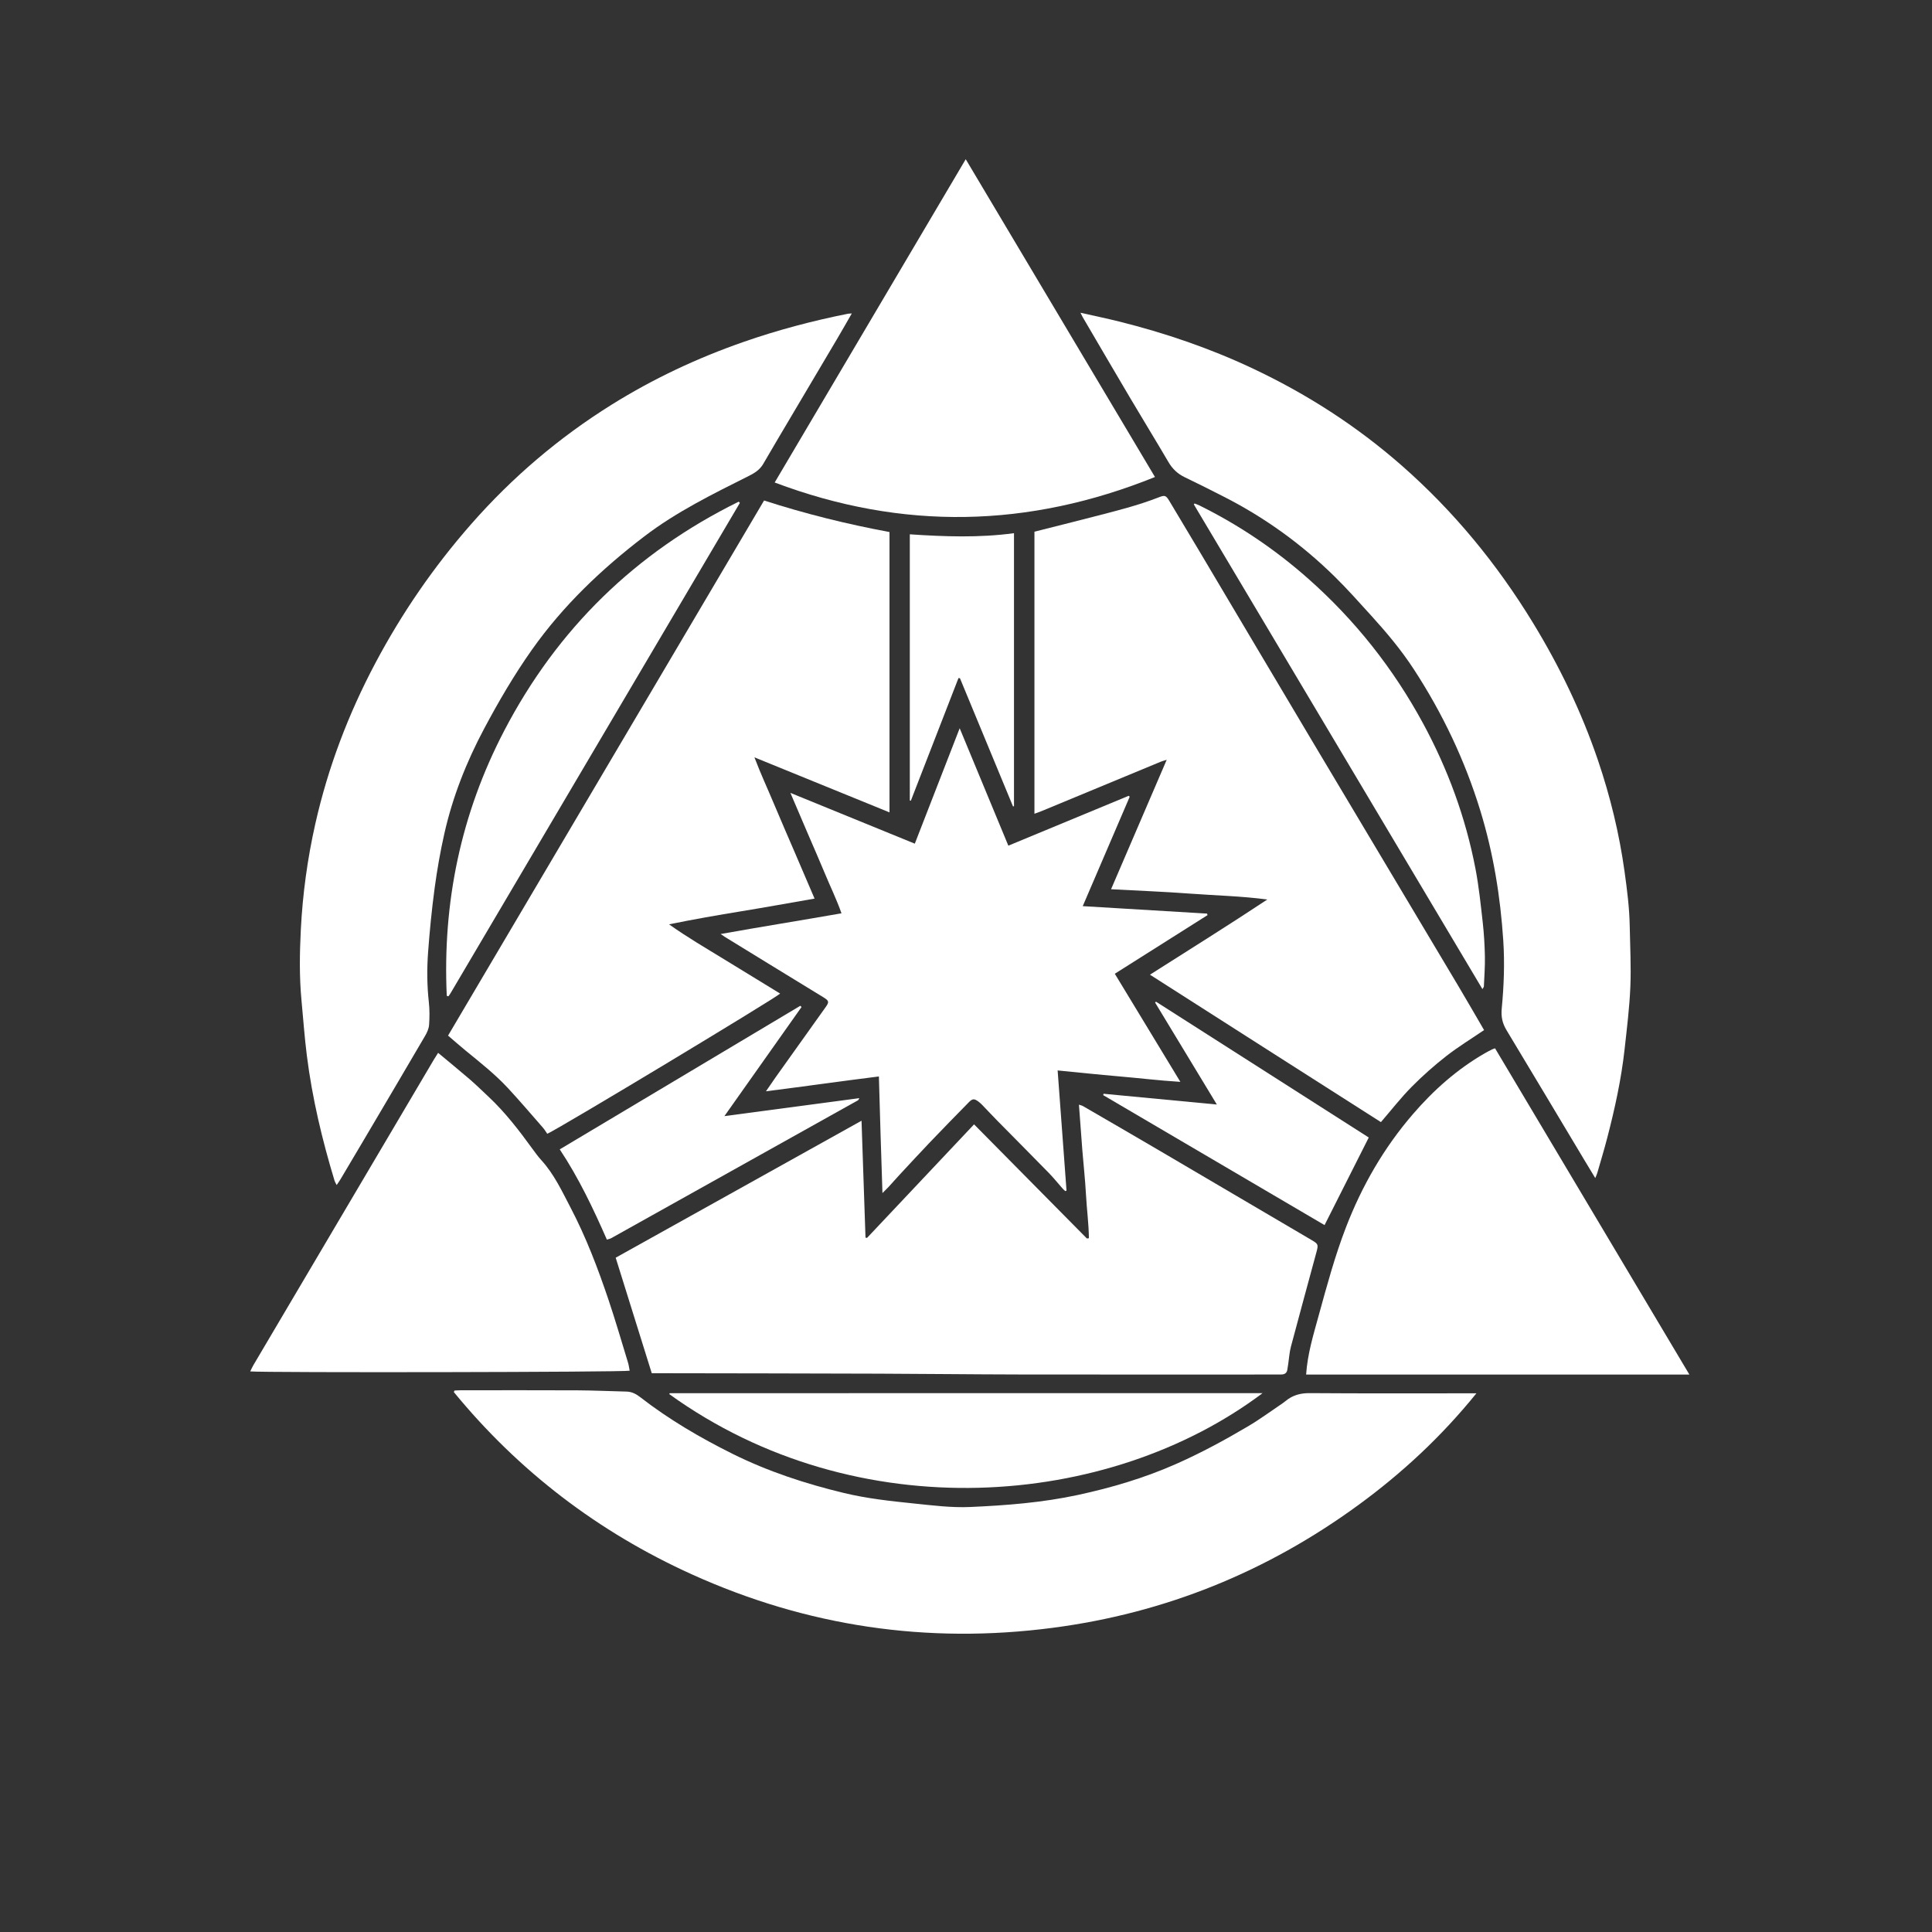 <?xml version="1.0" encoding="utf-8"?>
<!-- Generator: Adobe Illustrator 16.0.0, SVG Export Plug-In . SVG Version: 6.00 Build 0)  -->
<!DOCTYPE svg PUBLIC "-//W3C//DTD SVG 1.1//EN" "http://www.w3.org/Graphics/SVG/1.1/DTD/svg11.dtd">
<svg version="1.1" id="Layer_1" xmlns="http://www.w3.org/2000/svg" xmlns:xlink="http://www.w3.org/1999/xlink" x="0px" y="0px"
	 width="350px" height="350px" viewBox="-20 -20 350 350" enable-background="new -20 -20 350 350" xml:space="preserve">
<rect x="-20" y="-20" width="350" height="350" fill="#333333" stroke="none"/>
<g>
	<path fill="none" d="M292.143,232.65c-0.363-0.729-0.59-1.272-0.885-1.77c-1.589-2.645-3.219-5.268-4.79-7.922
		c-4.646-7.869-9.249-15.762-13.919-23.617c-0.704-1.18-0.881-2.254-0.438-3.57c0.938-2.809,1.928-5.621,2.584-8.504
		c1.013-4.465,1.886-8.969,2.595-13.49c0.638-4.088,1.108-8.215,1.409-12.34c0.261-3.623,0.244-7.27-0.104-10.905
		c-0.357-3.771-0.646-7.547-0.963-11.322c-0.367-4.377-1.146-8.684-2.191-12.951c-2.271-9.295-5.506-18.233-9.825-26.774
		c-2.651-5.235-5.679-10.242-9.023-15.057c-3.821-5.5-8.014-10.706-12.782-15.409c-2.591-2.55-5.328-4.954-8.056-7.358
		c-3.471-3.06-7.044-5.999-10.87-8.615c-5.996-4.097-12.345-7.563-18.933-10.595c-6.847-3.151-13.937-5.585-21.318-7.144
		c-3.325-0.703-6.642-1.439-9.97-2.118c-0.971-0.198-1.689-0.586-2.016-1.581c-0.135-0.407-0.39-0.778-0.609-1.15
		c-5.29-8.823-10.583-17.643-15.875-26.463c-0.38-0.632-0.767-1.256-1.22-1.994c-0.243,0.381-0.417,0.632-0.57,0.893
		c-5.576,9.433-11.17,18.855-16.7,28.315c-0.691,1.185-1.575,1.747-2.857,2.011c-3.752,0.772-7.506,1.559-11.232,2.445
		c-12.992,3.091-24.927,8.626-36.117,15.828c-5.395,3.472-10.461,7.39-15.249,11.674c-3.867,3.459-7.555,7.086-10.912,11.047
		c-3.281,3.868-6.199,8.005-9.047,12.194c-2.891,4.254-5.718,8.551-8.036,13.16c-2.759,5.488-5.017,11.179-6.95,17.003
		c-1.873,5.636-3.434,11.349-4.319,17.228c-0.428,2.847-0.776,5.706-1.09,8.568c-0.289,2.626-0.573,5.26-0.699,7.896
		c-0.136,2.768-0.092,5.542-0.1,8.313c-0.003,1.266-0.012,2.539,0.104,3.797c0.258,2.787,0.631,5.564,0.887,8.352
		c0.432,4.654,1.254,9.228,2.569,13.717c1.257,4.285,2.437,8.595,3.677,12.884c0.256,0.887,0.246,1.674-0.243,2.495
		c-3.402,5.712-6.785,11.429-10.163,17.154c-2.615,4.428-5.215,8.863-7.815,13.301c-0.27,0.466-0.494,0.957-0.816,1.584h1.495
		h34.345c0.315,0,0.633-0.002,0.951,0.002c0.876,0.011,1.597,0.298,2.149,1.031c0.689,0.918,1.454,1.779,2.168,2.67
		c3.003,3.754,6.564,6.963,9.99,10.308c1.556,1.521,3.133,3.022,4.79,4.43c6.814,5.781,14.229,10.685,22.109,14.881
		c7.004,3.729,14.345,6.65,21.935,8.947c4.998,1.51,10.051,2.803,15.239,3.465c2.739,0.349,5.482,0.666,8.228,0.957
		c4.628,0.492,9.244,1.123,13.927,0.711c2.713-0.237,5.434-0.371,8.156-0.477c3.637-0.144,7.229-0.654,10.814-1.242
		c6.013-0.979,11.944-2.312,17.737-4.217c7.04-2.316,13.837-5.201,20.368-8.714c6.357-3.422,12.4-7.33,18.021-11.852
		c2.681-2.152,5.25-4.447,7.748-6.809c2.789-2.635,5.472-5.385,8.133-8.148c1.231-1.279,2.302-2.713,3.437-4.078
		c0.716-0.859,1.503-1.387,2.734-1.334c3.081,0.137,6.167,0.15,9.252,0.182c4.118,0.048,8.233,0.07,12.354,0.082
		c5.07,0.015,10.141,0.005,15.211,0.005h1.586v-0.009H292.143z"/>
	<path fill="none" d="M292.143,232.65h-1.586c-5.07,0-10.142,0.015-15.211-0.002c-4.121-0.012-8.238-0.039-12.354-0.082
		c-3.089-0.026-6.173-0.045-9.253-0.182c-1.23-0.055-2.023,0.471-2.733,1.332c-1.136,1.371-2.206,2.803-3.437,4.082
		c-2.66,2.764-5.344,5.512-8.133,8.146c-2.498,2.358-5.067,4.652-7.748,6.807c-5.623,4.525-11.664,8.432-18.021,11.854
		c-6.531,3.513-13.329,6.396-20.368,8.713c-5.797,1.906-11.726,3.238-17.739,4.22c-3.586,0.584-7.177,1.096-10.812,1.239
		c-2.723,0.104-5.444,0.238-8.156,0.476c-4.683,0.416-9.299-0.217-13.927-0.709c-2.746-0.291-5.49-0.604-8.228-0.957
		c-5.188-0.664-10.242-1.955-15.239-3.465c-7.59-2.297-14.931-5.22-21.935-8.949c-7.88-4.192-15.296-9.098-22.109-14.879
		c-1.658-1.406-3.234-2.91-4.791-4.43c-3.425-3.343-6.989-6.552-9.989-10.306c-0.716-0.893-1.48-1.754-2.168-2.672
		c-0.552-0.734-1.274-1.021-2.149-1.031c-0.318-0.004-0.636-0.002-0.951-0.002H20.755H19.26c0.324-0.631,0.548-1.123,0.817-1.584
		c2.601-4.438,5.2-8.873,7.814-13.301c3.378-5.725,6.762-11.445,10.164-17.154c0.489-0.821,0.5-1.608,0.243-2.496
		c-1.243-4.288-2.42-8.596-3.677-12.883c-1.316-4.487-2.139-9.062-2.569-13.717c-0.257-2.787-0.63-5.562-0.886-8.352
		c-0.117-1.258-0.109-2.531-0.105-3.797c0.007-2.771-0.036-5.546,0.099-8.313c0.126-2.637,0.411-5.271,0.7-7.896
		c0.314-2.862,0.663-5.721,1.09-8.568c0.885-5.879,2.446-11.592,4.319-17.228c1.935-5.825,4.192-11.516,6.949-17.004
		c2.317-4.608,5.145-8.905,8.037-13.16c2.848-4.188,5.766-8.326,9.046-12.194c3.357-3.96,7.046-7.588,10.913-11.048
		c4.787-4.283,9.854-8.2,15.249-11.673c11.189-7.202,23.124-12.737,36.116-15.828c3.727-0.886,7.48-1.672,11.232-2.444
		c1.284-0.265,2.166-0.826,2.858-2.012c5.527-9.461,11.122-18.882,16.699-28.316c0.152-0.261,0.325-0.512,0.569-0.892
		c0.452,0.738,0.84,1.362,1.22,1.994c5.294,8.82,10.585,17.64,15.872,26.463c0.227,0.372,0.479,0.743,0.611,1.15
		c0.326,0.995,1.045,1.383,2.018,1.582c3.326,0.678,6.645,1.416,9.969,2.118c7.383,1.559,14.475,3.993,21.318,7.144
		c6.589,3.032,12.938,6.499,18.933,10.596c3.828,2.617,7.397,5.555,10.87,8.615c2.729,2.405,5.468,4.808,8.054,7.359
		c4.775,4.703,8.966,9.909,12.786,15.409c3.346,4.815,6.373,9.822,9.023,15.057c4.322,8.542,7.559,17.479,9.826,26.775
		c1.045,4.266,1.824,8.573,2.191,12.951c0.312,3.775,0.602,7.55,0.963,11.322c0.35,3.636,0.362,7.281,0.104,10.906
		c-0.301,4.125-0.769,8.252-1.408,12.34c-0.707,4.521-1.579,9.026-2.594,13.49c-0.655,2.881-1.646,5.692-2.586,8.504
		c-0.438,1.315-0.266,2.391,0.438,3.569c4.67,7.853,9.274,15.748,13.919,23.615c1.57,2.655,3.204,5.274,4.79,7.924
		C291.555,231.378,291.779,231.921,292.143,232.65 M137.074,204.253c-0.096-0.017-0.189-0.028-0.283-0.039
		c-0.237-6.994-0.475-13.987-0.72-21.182c-14.966,8.338-29.733,16.565-44.536,24.813c2.196,7.035,4.359,13.961,6.534,20.926
		c0.543,0,0.974,0,1.406,0c13.268,0.023,26.537,0.039,39.802,0.084c8.353,0.025,16.704,0.136,25.058,0.146
		c15.683,0.024,31.371,0.008,47.056,0.008c0.275,0,0.555,0.009,0.834-0.01c0.539-0.024,0.887-0.293,0.981-0.842
		c0.062-0.351,0.11-0.699,0.163-1.05c0.158-1.053,0.221-2.131,0.49-3.153c1.511-5.69,3.07-11.367,4.609-17.052
		c0.396-1.459,0.344-1.551-0.898-2.276c-9.242-5.43-18.475-10.873-27.721-16.295c-4.535-2.662-9.089-5.295-13.639-7.938
		c-0.207-0.121-0.459-0.17-0.751-0.272c0.206,2.793,0.394,5.461,0.604,8.131c0.215,2.711,0.521,5.42,0.668,8.138
		c0.144,2.645,0.504,5.284,0.533,7.932c-0.238,0.021-0.351,0.061-0.388,0.022c-6.788-6.858-13.571-13.723-20.417-20.649
		C149.973,190.566,143.524,197.411,137.074,204.253 M167.404,76.321v51.1c0.5-0.186,0.897-0.319,1.289-0.481
		c7.197-2.98,14.392-5.966,21.586-8.946c0.291-0.12,0.599-0.193,1.087-0.348c-3.407,7.921-6.706,15.598-10.083,23.448
		c4.916,0.266,9.609,0.444,14.285,0.793c4.652,0.347,9.324,0.444,14.02,1.068c-6.988,4.635-14.072,9.041-21.258,13.621
		c14.079,8.992,27.988,17.881,41.838,26.705c1.93-2.236,3.632-4.432,5.573-6.393c1.967-1.992,4.082-3.861,6.291-5.587
		c2.159-1.684,4.521-3.12,6.825-4.69c-1.582-2.711-3.116-5.389-4.693-8.037c-8.792-14.749-17.604-29.485-26.395-44.235
		c-6.783-11.387-13.535-22.79-20.309-34.182c-1.857-3.129-3.727-6.255-5.604-9.374c-0.631-1.045-0.832-1.117-1.905-0.696
		c-3.841,1.504-7.834,2.485-11.815,3.515C174.583,74.521,171.018,75.406,167.404,76.321 M79.142,185.396
		c2.64-1.225,41.602-24.717,42.185-25.403c-3.378-2.066-6.751-4.123-10.122-6.194c-3.343-2.054-6.742-4.023-10.002-6.347
		c4.399-0.902,8.765-1.66,13.142-2.376c4.381-0.716,8.751-1.511,13.221-2.287c-1.269-2.962-2.468-5.757-3.667-8.553
		c-1.216-2.833-2.454-5.657-3.644-8.501c-1.156-2.764-2.425-5.485-3.585-8.534c8.312,3.388,16.341,6.66,24.469,9.97V76.386
		c-7.7-1.432-15.273-3.309-22.722-5.715c-19.124,32.383-38.167,64.624-57.25,96.94c1.103,0.943,2.134,1.856,3.201,2.729
		c2.631,2.152,5.31,4.261,7.629,6.759c2.177,2.344,4.253,4.784,6.359,7.19C78.666,184.645,78.905,185.059,79.142,185.396
		 M62.327,231.913c-0.035,0.094-0.071,0.187-0.106,0.276c11.785,14.369,26.199,25.355,43.11,33.017
		c20.844,9.437,42.653,12.662,65.366,9.692c20.386-2.666,38.826-10.145,55.408-22.26c7.9-5.772,15.021-12.377,21.365-20.223h-1.562
		c-9.546,0-19.091,0.035-28.636-0.035c-1.69-0.014-3.102,0.371-4.371,1.428c-0.185,0.15-0.377,0.293-0.571,0.428
		c-2.067,1.39-4.074,2.877-6.213,4.144c-4.222,2.492-8.535,4.83-13.025,6.82c-5.731,2.539-11.704,4.312-17.829,5.631
		c-6.431,1.385-12.957,1.889-19.506,2.178c-3.402,0.148-6.78-0.284-10.156-0.631c-4.282-0.438-8.555-0.901-12.752-1.916
		c-6.938-1.674-13.686-3.887-20.093-7.062c-5.896-2.928-11.555-6.238-16.764-10.283c-0.72-0.561-1.514-0.996-2.479-1.016
		c-2.965-0.066-5.927-0.211-8.89-0.228c-7.05-0.031-14.1-0.013-21.15-0.008C63.086,231.861,62.707,231.896,62.327,231.913
		 M40.99,194.68c0.293-0.437,0.518-0.742,0.712-1.068c1.416-2.379,2.83-4.762,4.237-7.146c3.699-6.27,7.404-12.535,11.077-18.816
		c0.352-0.602,0.67-1.305,0.718-1.979c0.095-1.365,0.105-2.758-0.044-4.117c-0.333-3.002-0.357-6.01-0.139-9.003
		c0.286-3.895,0.67-7.786,1.189-11.654c0.448-3.322,1.027-6.636,1.765-9.904c1.504-6.67,4.003-12.98,7.22-19.016
		c2.625-4.929,5.438-9.746,8.665-14.305c5.624-7.952,12.602-14.592,20.31-20.48c5.847-4.467,12.433-7.699,18.976-10.977
		c1.06-0.532,1.984-1.12,2.585-2.159c0.871-1.506,1.752-3.006,2.639-4.503c3.607-6.093,7.221-12.183,10.824-18.279
		c0.857-1.449,1.685-2.916,2.592-4.488c-0.351,0.029-0.548,0.023-0.735,0.061c-6.403,1.276-12.697,2.944-18.868,5.094
		c-8.401,2.927-16.402,6.685-23.947,11.396c-9.529,5.949-17.992,13.167-25.4,21.605c-6.762,7.702-12.542,16.098-17.345,25.15
		c-4.9,9.231-8.59,18.924-10.892,29.137c-1.428,6.332-2.303,12.743-2.63,19.215c-0.215,4.264-0.281,8.542,0.124,12.807
		c0.316,3.338,0.554,6.688,0.973,10.012c0.972,7.701,2.765,15.229,5.018,22.65C40.675,194.122,40.807,194.312,40.99,194.68
		 M175.736,36.656c0.227,0.447,0.307,0.624,0.406,0.79c2.881,4.913,5.75,9.833,8.65,14.734c2.275,3.847,4.622,7.654,6.879,11.513
		c0.729,1.247,1.674,2.147,2.975,2.768c2.396,1.141,4.758,2.344,7.117,3.547c7.426,3.783,14.103,8.619,20.037,14.454
		c2.312,2.27,4.465,4.702,6.645,7.101c2.768,3.046,5.412,6.198,7.666,9.651c5.223,7.998,9.283,16.535,12.08,25.679
		c2.346,7.673,3.627,15.522,4.146,23.507c0.267,4.112,0.116,8.231-0.278,12.323c-0.145,1.484,0.131,2.676,0.875,3.912
		c4.695,7.791,9.359,15.605,14.034,23.412c0.642,1.074,1.29,2.143,2.033,3.371c0.167-0.418,0.29-0.654,0.363-0.904
		c0.608-2.127,1.252-4.244,1.81-6.387c1.375-5.277,2.538-10.604,3.141-16.033c0.416-3.762,0.885-7.529,1.043-11.307
		c0.154-3.665-0.047-7.348-0.112-11.024c-0.062-3.32-0.483-6.607-0.94-9.893c-0.959-6.872-2.591-13.582-4.816-20.144
		c-2.977-8.762-6.979-17.044-11.797-24.938c-6.498-10.642-14.324-20.167-23.705-28.408c-8.204-7.208-17.291-13.046-27.156-17.684
		c-7.753-3.645-15.828-6.393-24.133-8.462C180.479,37.685,178.241,37.224,175.736,36.656 M181.957,156.402
		c5.641-3.561,11.221-7.083,16.805-10.609c-0.027-0.092-0.059-0.185-0.082-0.277c-7.449-0.445-14.898-0.894-22.525-1.351
		c2.894-6.742,5.703-13.282,8.511-19.823c-0.063-0.055-0.13-0.11-0.192-0.164c-7.242,3.001-14.484,6.003-21.796,9.032
		c-2.942-7.102-5.831-14.068-8.815-21.272c-2.763,7.104-5.431,13.971-8.131,20.91c-7.517-3.069-14.886-6.078-22.538-9.203
		c1.136,2.657,2.152,5.039,3.171,7.418c1.028,2.399,2.085,4.784,3.082,7.195c0.987,2.38,2.126,4.701,3.003,7.204
		c-7.332,1.284-14.5,2.428-21.895,3.754c0.444,0.301,0.633,0.438,0.831,0.561c2.628,1.614,5.258,3.228,7.889,4.84
		c3.307,2.023,6.62,4.038,9.917,6.072c1.015,0.627,1.045,0.847,0.386,1.771c-3.009,4.219-6.02,8.438-9.027,12.658
		c-0.565,0.795-1.111,1.607-1.785,2.588c6.923-0.877,13.61-1.838,20.457-2.693c0.105,3.611,0.2,7.041,0.305,10.473
		c0.106,3.453,0.222,6.904,0.343,10.652c0.518-0.518,0.833-0.807,1.121-1.123c0.667-0.727,1.315-1.475,1.988-2.197
		c1.828-1.969,3.651-3.946,5.508-5.889c2.325-2.432,4.672-4.84,7.031-7.24c0.67-0.684,0.986-0.674,1.748-0.114
		c0.252,0.188,0.484,0.407,0.705,0.633c0.907,0.94,1.793,1.896,2.709,2.828c3.11,3.159,6.244,6.299,9.34,9.473
		c0.883,0.902,1.67,1.896,2.508,2.847c0.14,0.155,0.309,0.285,0.465,0.43c0.074-0.029,0.146-0.061,0.221-0.088
		c-0.531-7.201-1.064-14.408-1.607-21.771c3.783,0.369,7.414,0.757,11.053,1.066c3.65,0.312,7.296,0.76,11.178,1
		C189.807,169.345,185.914,162.927,181.957,156.402 M286.042,229.009c-11.797-19.812-23.49-39.444-35.192-59.098
		c-0.236,0.084-0.39,0.119-0.522,0.188c-0.461,0.233-0.92,0.467-1.363,0.723c-4.985,2.883-9.229,6.645-12.976,10.992
		c-5.276,6.117-9.244,13.004-12.146,20.521c-2.01,5.211-3.463,10.592-4.939,15.965c-0.963,3.505-2.03,6.98-2.28,10.709h69.425l0,0
		H286.042z M189.236,66.414c-11.45-19.222-22.812-38.297-34.287-57.57c-11.585,19.606-23.06,39.022-34.607,58.564
		C143.498,76.143,166.344,75.649,189.236,66.414 M59.368,170.734c-0.31,0.488-0.547,0.841-0.76,1.205
		c-2.837,4.8-5.67,9.601-8.505,14.402c-5.45,9.225-10.901,18.451-16.352,27.678c-2.614,4.424-5.232,8.851-7.843,13.277
		c-0.208,0.352-0.373,0.73-0.582,1.145c2.656,0.25,67.775,0.146,68.743-0.127c-0.096-0.483-0.151-0.987-0.299-1.467
		c-1.156-3.774-2.254-7.572-3.514-11.313c-1.931-5.732-4.081-11.39-6.893-16.765c-1.556-2.973-2.97-6.037-5.266-8.559
		c-0.584-0.641-1.103-1.346-1.614-2.049c-2.44-3.367-4.97-6.656-8.015-9.51c-1.127-1.055-2.226-2.137-3.393-3.144
		C63.228,173.915,61.335,172.374,59.368,170.734 M208.727,232.38c-35.931,0-71.647,0-107.367,0.004
		c-0.026,0-0.061,0.035-0.079,0.062c-0.018,0.031-0.019,0.074-0.027,0.111C135.186,257.034,180.814,253.386,208.727,232.38
		 M60.934,160.4c0.1,0.031,0.201,0.062,0.301,0.095c0.128-0.188,0.269-0.367,0.385-0.563c17.465-29.593,34.928-59.186,52.388-88.781
		c0.016-0.026,0.005-0.082-0.016-0.113c-0.017-0.032-0.059-0.05-0.184-0.146c-18.654,9.195-32.842,23.018-42.473,41.5
		C63.488,127.451,60.161,143.493,60.934,160.4 M248.557,159.186c0.158-0.285,0.256-0.379,0.26-0.476
		c0.074-1.813,0.221-3.631,0.185-5.445c-0.038-2.048-0.159-4.103-0.39-6.139c-0.365-3.251-0.7-6.52-1.314-9.729
		c-1.777-9.268-4.996-18.044-9.488-26.335c-5.4-9.971-12.339-18.734-20.843-26.255c-5.991-5.298-12.562-9.724-19.729-13.265
		c-0.266-0.13-0.549-0.221-0.824-0.33c-0.046,0.054-0.096,0.107-0.143,0.161C213.675,100.603,231.079,129.833,248.557,159.186
		 M125.207,162.43c-0.076-0.076-0.15-0.15-0.225-0.224c-14.481,8.642-28.959,17.283-43.579,26.01
		c3.452,5.201,6.066,10.718,8.541,16.354c0.338-0.11,0.575-0.147,0.771-0.26c14.908-8.321,29.816-16.651,44.721-24.987
		c0.082-0.046,0.114-0.181,0.242-0.388c-8.125,1.082-16.137,2.15-24.445,3.258C116.006,175.443,120.607,168.938,125.207,162.43
		 M163.52,126.098c0.059-0.017,0.114-0.032,0.172-0.049V76.592c-6.321,0.854-12.573,0.626-18.873,0.204v48.214
		c0.062,0.016,0.126,0.032,0.188,0.049c2.875-7.407,5.752-14.813,8.629-22.22c0.088,0.007,0.177,0.015,0.266,0.022
		C157.107,110.608,160.314,118.352,163.52,126.098 M189.415,161.462c-0.054,0.054-0.104,0.104-0.155,0.158
		c3.688,6.09,7.373,12.178,11.188,18.478c-7.021-0.666-13.771-1.31-20.523-1.951c-0.021,0.084-0.048,0.166-0.069,0.248
		c13.343,7.832,26.685,15.668,40.104,23.547c2.688-5.334,5.336-10.576,8.008-15.869C215.04,177.818,202.229,169.643,189.415,161.462
		"/>
	<path fill="#FFFFFF" d="M137.074,204.253c6.45-6.842,12.897-13.685,19.387-20.565c6.848,6.928,13.628,13.795,20.418,20.653
		c0.035,0.035,0.146-0.006,0.385-0.022c-0.027-2.646-0.39-5.287-0.531-7.933c-0.145-2.719-0.453-5.426-0.668-8.137
		c-0.211-2.668-0.398-5.34-0.606-8.131c0.294,0.104,0.546,0.151,0.753,0.274c4.551,2.64,9.102,5.275,13.639,7.938
		c9.244,5.424,18.479,10.865,27.721,16.295c1.242,0.728,1.296,0.817,0.898,2.274c-1.535,5.685-3.097,11.361-4.607,17.054
		c-0.271,1.022-0.334,2.103-0.491,3.151c-0.054,0.351-0.104,0.701-0.164,1.049c-0.095,0.554-0.442,0.816-0.981,0.845
		c-0.279,0.017-0.556,0.01-0.834,0.01c-15.685,0-31.373,0.021-47.056-0.008c-8.353-0.015-16.704-0.119-25.058-0.146
		c-13.266-0.043-26.535-0.06-39.802-0.082c-0.431-0.002-0.862,0-1.406,0c-2.174-6.963-4.337-13.892-6.534-20.926
		c14.805-8.25,29.572-16.478,44.536-24.816c0.245,7.195,0.482,14.188,0.721,21.182C136.885,204.225,136.979,204.239,137.074,204.253
		"/>
	<path fill="#FFFFFF" d="M167.404,76.32c3.613-0.914,7.179-1.8,10.73-2.72c3.979-1.03,7.973-2.011,11.815-3.515
		c1.075-0.421,1.278-0.35,1.905,0.697c1.879,3.119,3.748,6.243,5.604,9.373c6.771,11.394,13.525,22.795,20.309,34.182
		c8.791,14.751,17.604,29.488,26.393,44.237c1.578,2.648,3.111,5.324,4.695,8.037c-2.309,1.57-4.664,3.006-6.826,4.69
		c-2.206,1.726-4.323,3.595-6.29,5.587c-1.941,1.961-3.644,4.155-5.573,6.393c-13.85-8.824-27.766-17.715-41.838-26.707
		c7.188-4.578,14.271-8.984,21.258-13.619c-4.693-0.624-9.365-0.723-14.02-1.069c-4.683-0.35-9.371-0.527-14.285-0.793
		c3.375-7.85,6.676-15.527,10.08-23.447c-0.483,0.154-0.795,0.228-1.084,0.347c-7.196,2.979-14.391,5.966-21.586,8.947
		c-0.391,0.162-0.789,0.294-1.291,0.48v-51.1H167.404z"/>
	<path fill="#FFFFFF" d="M79.142,185.396c-0.237-0.338-0.475-0.752-0.785-1.105c-2.106-2.408-4.183-4.848-6.359-7.193
		c-2.318-2.498-4.998-4.604-7.629-6.758c-1.066-0.873-2.097-1.787-3.201-2.729c19.083-32.316,38.127-64.559,57.25-96.941
		c7.448,2.407,15.021,4.284,22.722,5.715v50.787c-8.128-3.311-16.156-6.583-24.469-9.971c1.159,3.05,2.429,5.77,3.585,8.535
		c1.19,2.844,2.428,5.667,3.644,8.5c1.199,2.796,2.398,5.591,3.667,8.554c-4.469,0.775-8.839,1.571-13.221,2.287
		c-4.377,0.715-8.744,1.474-13.142,2.376c3.259,2.321,6.659,4.293,10.002,6.347c3.371,2.069,6.744,4.127,10.122,6.194
		C120.743,160.68,81.781,184.173,79.142,185.396"/>
	<path fill="#FFFFFF" d="M62.327,231.913c0.38-0.019,0.761-0.052,1.141-0.052c7.05-0.004,14.1-0.021,21.15,0.011
		c2.964,0.017,5.925,0.155,8.89,0.226c0.965,0.021,1.76,0.454,2.479,1.014c5.209,4.047,10.869,7.356,16.765,10.285
		c6.405,3.176,13.154,5.389,20.092,7.061c4.198,1.014,8.471,1.479,12.751,1.916c3.379,0.348,6.756,0.781,10.158,0.633
		c6.548-0.289,13.075-0.795,19.506-2.18c6.125-1.318,12.097-3.09,17.829-5.629c4.49-1.986,8.803-4.324,13.025-6.82
		c2.142-1.266,4.146-2.754,6.214-4.143c0.194-0.135,0.39-0.275,0.569-0.426c1.27-1.058,2.685-1.443,4.373-1.431
		c9.545,0.072,19.088,0.035,28.635,0.035h1.562c-6.343,7.846-13.465,14.446-21.364,20.223
		c-16.582,12.115-35.024,19.597-55.41,22.261c-22.712,2.971-44.521-0.256-65.365-9.691c-16.907-7.656-31.321-18.645-43.105-33.014
		C62.256,232.1,62.292,232.005,62.327,231.913"/>
	<path fill="#FFFFFF" d="M40.99,194.68c-0.183-0.365-0.313-0.556-0.379-0.769c-2.252-7.422-4.046-14.949-5.018-22.65
		c-0.421-3.323-0.657-6.674-0.973-10.012c-0.405-4.267-0.339-8.543-0.124-12.806c0.327-6.473,1.203-12.884,2.63-19.216
		c2.302-10.213,5.992-19.906,10.892-29.137c4.805-9.052,10.583-17.448,17.346-25.15c7.408-8.438,15.872-15.656,25.4-21.604
		c7.544-4.712,15.546-8.471,23.946-11.397c6.168-2.149,12.465-3.817,18.868-5.094c0.187-0.038,0.384-0.033,0.735-0.062
		c-0.907,1.573-1.734,3.04-2.591,4.489c-3.604,6.096-7.218,12.187-10.824,18.279c-0.887,1.497-1.769,2.997-2.64,4.503
		c-0.602,1.039-1.525,1.627-2.586,2.159c-6.542,3.279-13.127,6.51-18.973,10.977c-7.71,5.888-14.687,12.528-20.311,20.48
		c-3.225,4.559-6.04,9.376-8.665,14.305c-3.216,6.036-5.715,12.346-7.219,19.016c-0.738,3.268-1.318,6.582-1.766,9.904
		c-0.52,3.868-0.904,7.76-1.189,11.654c-0.219,2.994-0.194,6.001,0.139,9.003c0.15,1.359,0.14,2.753,0.044,4.117
		c-0.047,0.674-0.365,1.377-0.717,1.979c-3.673,6.283-7.379,12.549-11.078,18.815c-1.407,2.386-2.82,4.769-4.236,7.146
		C41.508,193.938,41.282,194.243,40.99,194.68"/>
	<path fill="#FFFFFF" d="M175.736,36.656c2.506,0.567,4.742,1.028,6.959,1.58c8.304,2.071,16.379,4.817,24.132,8.462
		c9.864,4.638,18.956,10.476,27.157,17.684c9.381,8.242,17.203,17.766,23.703,28.408c4.821,7.894,8.82,16.176,11.797,24.938
		c2.229,6.562,3.861,13.272,4.816,20.144c0.458,3.285,0.881,6.572,0.94,9.893c0.065,3.676,0.268,7.358,0.112,11.025
		c-0.156,3.774-0.629,7.543-1.043,11.305c-0.604,5.431-1.767,10.757-3.142,16.035c-0.555,2.144-1.198,4.261-1.812,6.386
		c-0.071,0.252-0.194,0.487-0.361,0.903c-0.743-1.229-1.393-2.297-2.036-3.371c-4.675-7.805-9.332-15.618-14.032-23.412
		c-0.744-1.233-1.018-2.426-0.875-3.909c0.393-4.093,0.549-8.211,0.281-12.324c-0.521-7.984-1.801-15.834-4.148-23.508
		c-2.797-9.146-6.858-17.683-12.078-25.679c-2.252-3.455-4.897-6.606-7.664-9.652c-2.184-2.399-4.336-4.831-6.646-7.101
		c-5.937-5.835-12.612-10.671-20.036-14.453c-2.361-1.204-4.729-2.407-7.119-3.548c-1.303-0.621-2.246-1.521-2.974-2.768
		c-2.26-3.858-4.604-7.666-6.879-11.513c-2.901-4.901-5.771-9.821-8.651-14.734C176.043,37.281,175.965,37.104,175.736,36.656"/>
	<path fill="#FFFFFF" d="M181.957,156.405c3.955,6.521,7.85,12.938,11.876,19.584c-3.882-0.24-7.526-0.689-11.179-1
		c-3.637-0.312-7.271-0.699-11.053-1.068c0.545,7.365,1.078,14.568,1.609,21.771c-0.072,0.025-0.145,0.058-0.221,0.086
		c-0.154-0.143-0.325-0.27-0.465-0.43c-0.838-0.947-1.625-1.94-2.508-2.846c-3.096-3.174-6.229-6.312-9.34-9.473
		c-0.916-0.93-1.802-1.887-2.71-2.826c-0.22-0.227-0.452-0.445-0.704-0.635c-0.762-0.56-1.078-0.568-1.75,0.115
		c-2.356,2.397-4.704,4.809-7.03,7.237c-1.857,1.945-3.679,3.925-5.509,5.894c-0.674,0.723-1.322,1.469-1.988,2.194
		c-0.289,0.312-0.602,0.604-1.121,1.125c-0.121-3.75-0.235-7.198-0.342-10.651c-0.104-3.43-0.2-6.861-0.304-10.471
		c-6.849,0.854-13.535,1.812-20.458,2.688c0.674-0.979,1.22-1.791,1.785-2.586c3.008-4.222,6.019-8.439,9.027-12.66
		c0.659-0.924,0.629-1.146-0.386-1.771c-3.299-2.035-6.611-4.049-9.918-6.072c-2.631-1.612-5.261-3.226-7.889-4.842
		c-0.198-0.121-0.387-0.257-0.832-0.559c7.396-1.326,14.564-2.469,21.896-3.754c-0.876-2.503-2.017-4.824-3.003-7.205
		c-0.997-2.411-2.054-4.796-3.082-7.196c-1.019-2.379-2.034-4.76-3.171-7.417c7.652,3.125,15.022,6.134,22.539,9.202
		c2.698-6.939,5.367-13.805,8.13-20.91c2.984,7.204,5.873,14.17,8.815,21.272c7.312-3.029,14.554-6.031,21.798-9.033
		c0.061,0.054,0.129,0.109,0.19,0.164c-2.808,6.541-5.616,13.082-8.511,19.825c7.625,0.458,15.074,0.903,22.523,1.35
		c0.026,0.094,0.057,0.187,0.084,0.277C193.177,149.32,187.598,152.843,181.957,156.405"/>
	<path fill="#FFFFFF" d="M286.044,229.009h-69.427c0.248-3.729,1.32-7.207,2.281-10.709c1.478-5.373,2.931-10.758,4.938-15.965
		c2.901-7.521,6.868-14.405,12.147-20.521c3.748-4.349,7.988-8.109,12.975-10.992c0.445-0.256,0.904-0.488,1.364-0.721
		c0.134-0.07,0.286-0.105,0.522-0.188C262.552,189.562,274.245,209.195,286.044,229.009"/>
	<path fill="#FFFFFF" d="M189.234,66.415c-22.889,9.234-45.735,9.728-68.893,0.994C131.89,47.867,143.363,28.45,154.95,8.844
		C166.427,28.116,177.787,47.193,189.234,66.415"/>
	<path fill="#FFFFFF" d="M59.368,170.732c1.966,1.642,3.86,3.183,5.708,4.775c1.168,1.006,2.268,2.09,3.394,3.143
		c3.046,2.854,5.575,6.144,8.015,9.511c0.511,0.703,1.03,1.407,1.613,2.049c2.297,2.522,3.709,5.588,5.266,8.56
		c2.812,5.375,4.961,11.028,6.894,16.764c1.26,3.744,2.358,7.541,3.514,11.316c0.146,0.479,0.203,0.981,0.299,1.467
		c-0.968,0.268-66.086,0.377-68.743,0.127c0.208-0.414,0.373-0.793,0.582-1.146c2.61-4.428,5.227-8.854,7.843-13.278
		c5.451-9.228,10.901-18.453,16.352-27.681c2.835-4.799,5.669-9.603,8.505-14.399C58.824,171.573,59.059,171.223,59.368,170.732"/>
	<path fill="#FFFFFF" d="M208.727,232.38c-27.912,21.006-73.542,24.654-107.473,0.183c0.009-0.037,0.01-0.08,0.027-0.111
		c0.019-0.027,0.053-0.062,0.079-0.062C137.079,232.38,172.797,232.38,208.727,232.38"/>
	<path fill="#FFFFFF" d="M60.935,160.4c-0.773-16.907,2.553-32.95,10.401-48.009c9.631-18.481,23.819-32.304,42.473-41.5
		c0.125,0.096,0.168,0.114,0.186,0.146c0.018,0.031,0.028,0.086,0.014,0.114c-17.461,29.594-34.923,59.188-52.388,88.779
		c-0.115,0.197-0.257,0.379-0.386,0.564C61.135,160.466,61.034,160.434,60.935,160.4"/>
	<path fill="#FFFFFF" d="M248.557,159.186c-17.479-29.352-34.883-58.583-52.285-87.812c0.047-0.054,0.097-0.107,0.143-0.161
		c0.273,0.109,0.561,0.2,0.824,0.33c7.169,3.542,13.736,7.967,19.729,13.265c8.505,7.522,15.442,16.284,20.843,26.255
		c4.489,8.292,7.711,17.067,9.488,26.335c0.614,3.209,0.949,6.478,1.315,9.729c0.227,2.036,0.348,4.091,0.389,6.139
		c0.036,1.813-0.106,3.63-0.185,5.445C248.812,158.805,248.716,158.898,248.557,159.186"/>
	<path fill="#FFFFFF" d="M125.207,162.43c-4.601,6.508-9.201,13.016-13.973,19.766c8.308-1.107,16.321-2.174,24.445-3.256
		c-0.128,0.205-0.16,0.34-0.242,0.387c-14.905,8.336-29.813,16.664-44.721,24.986c-0.197,0.108-0.433,0.147-0.771,0.26
		c-2.475-5.637-5.089-11.156-8.541-16.355c14.619-8.725,29.098-17.369,43.58-26.01C125.057,162.277,125.133,162.354,125.207,162.43"
		/>
	<path fill="#FFFFFF" d="M163.52,126.098c-3.205-7.746-6.414-15.491-9.618-23.236c-0.088-0.008-0.177-0.015-0.265-0.022
		c-2.879,7.407-5.754,14.813-8.629,22.22c-0.061-0.017-0.125-0.034-0.187-0.049V76.796c6.296,0.422,12.55,0.65,18.873-0.205v49.458
		C163.635,126.066,163.578,126.081,163.52,126.098"/>
	<path fill="#FFFFFF" d="M189.415,161.462c12.812,8.181,25.625,16.358,38.549,24.608c-2.672,5.294-5.315,10.535-8.008,15.869
		c-13.421-7.879-26.763-15.715-40.104-23.547c0.021-0.082,0.049-0.164,0.069-0.248c6.752,0.644,13.505,1.285,20.522,1.951
		c-3.813-6.299-7.5-12.387-11.188-18.477C189.312,161.566,189.361,161.516,189.415,161.462"/>
</g>
<circle fill="none" cx="155" cy="155" r="123.5"/>
</svg>
